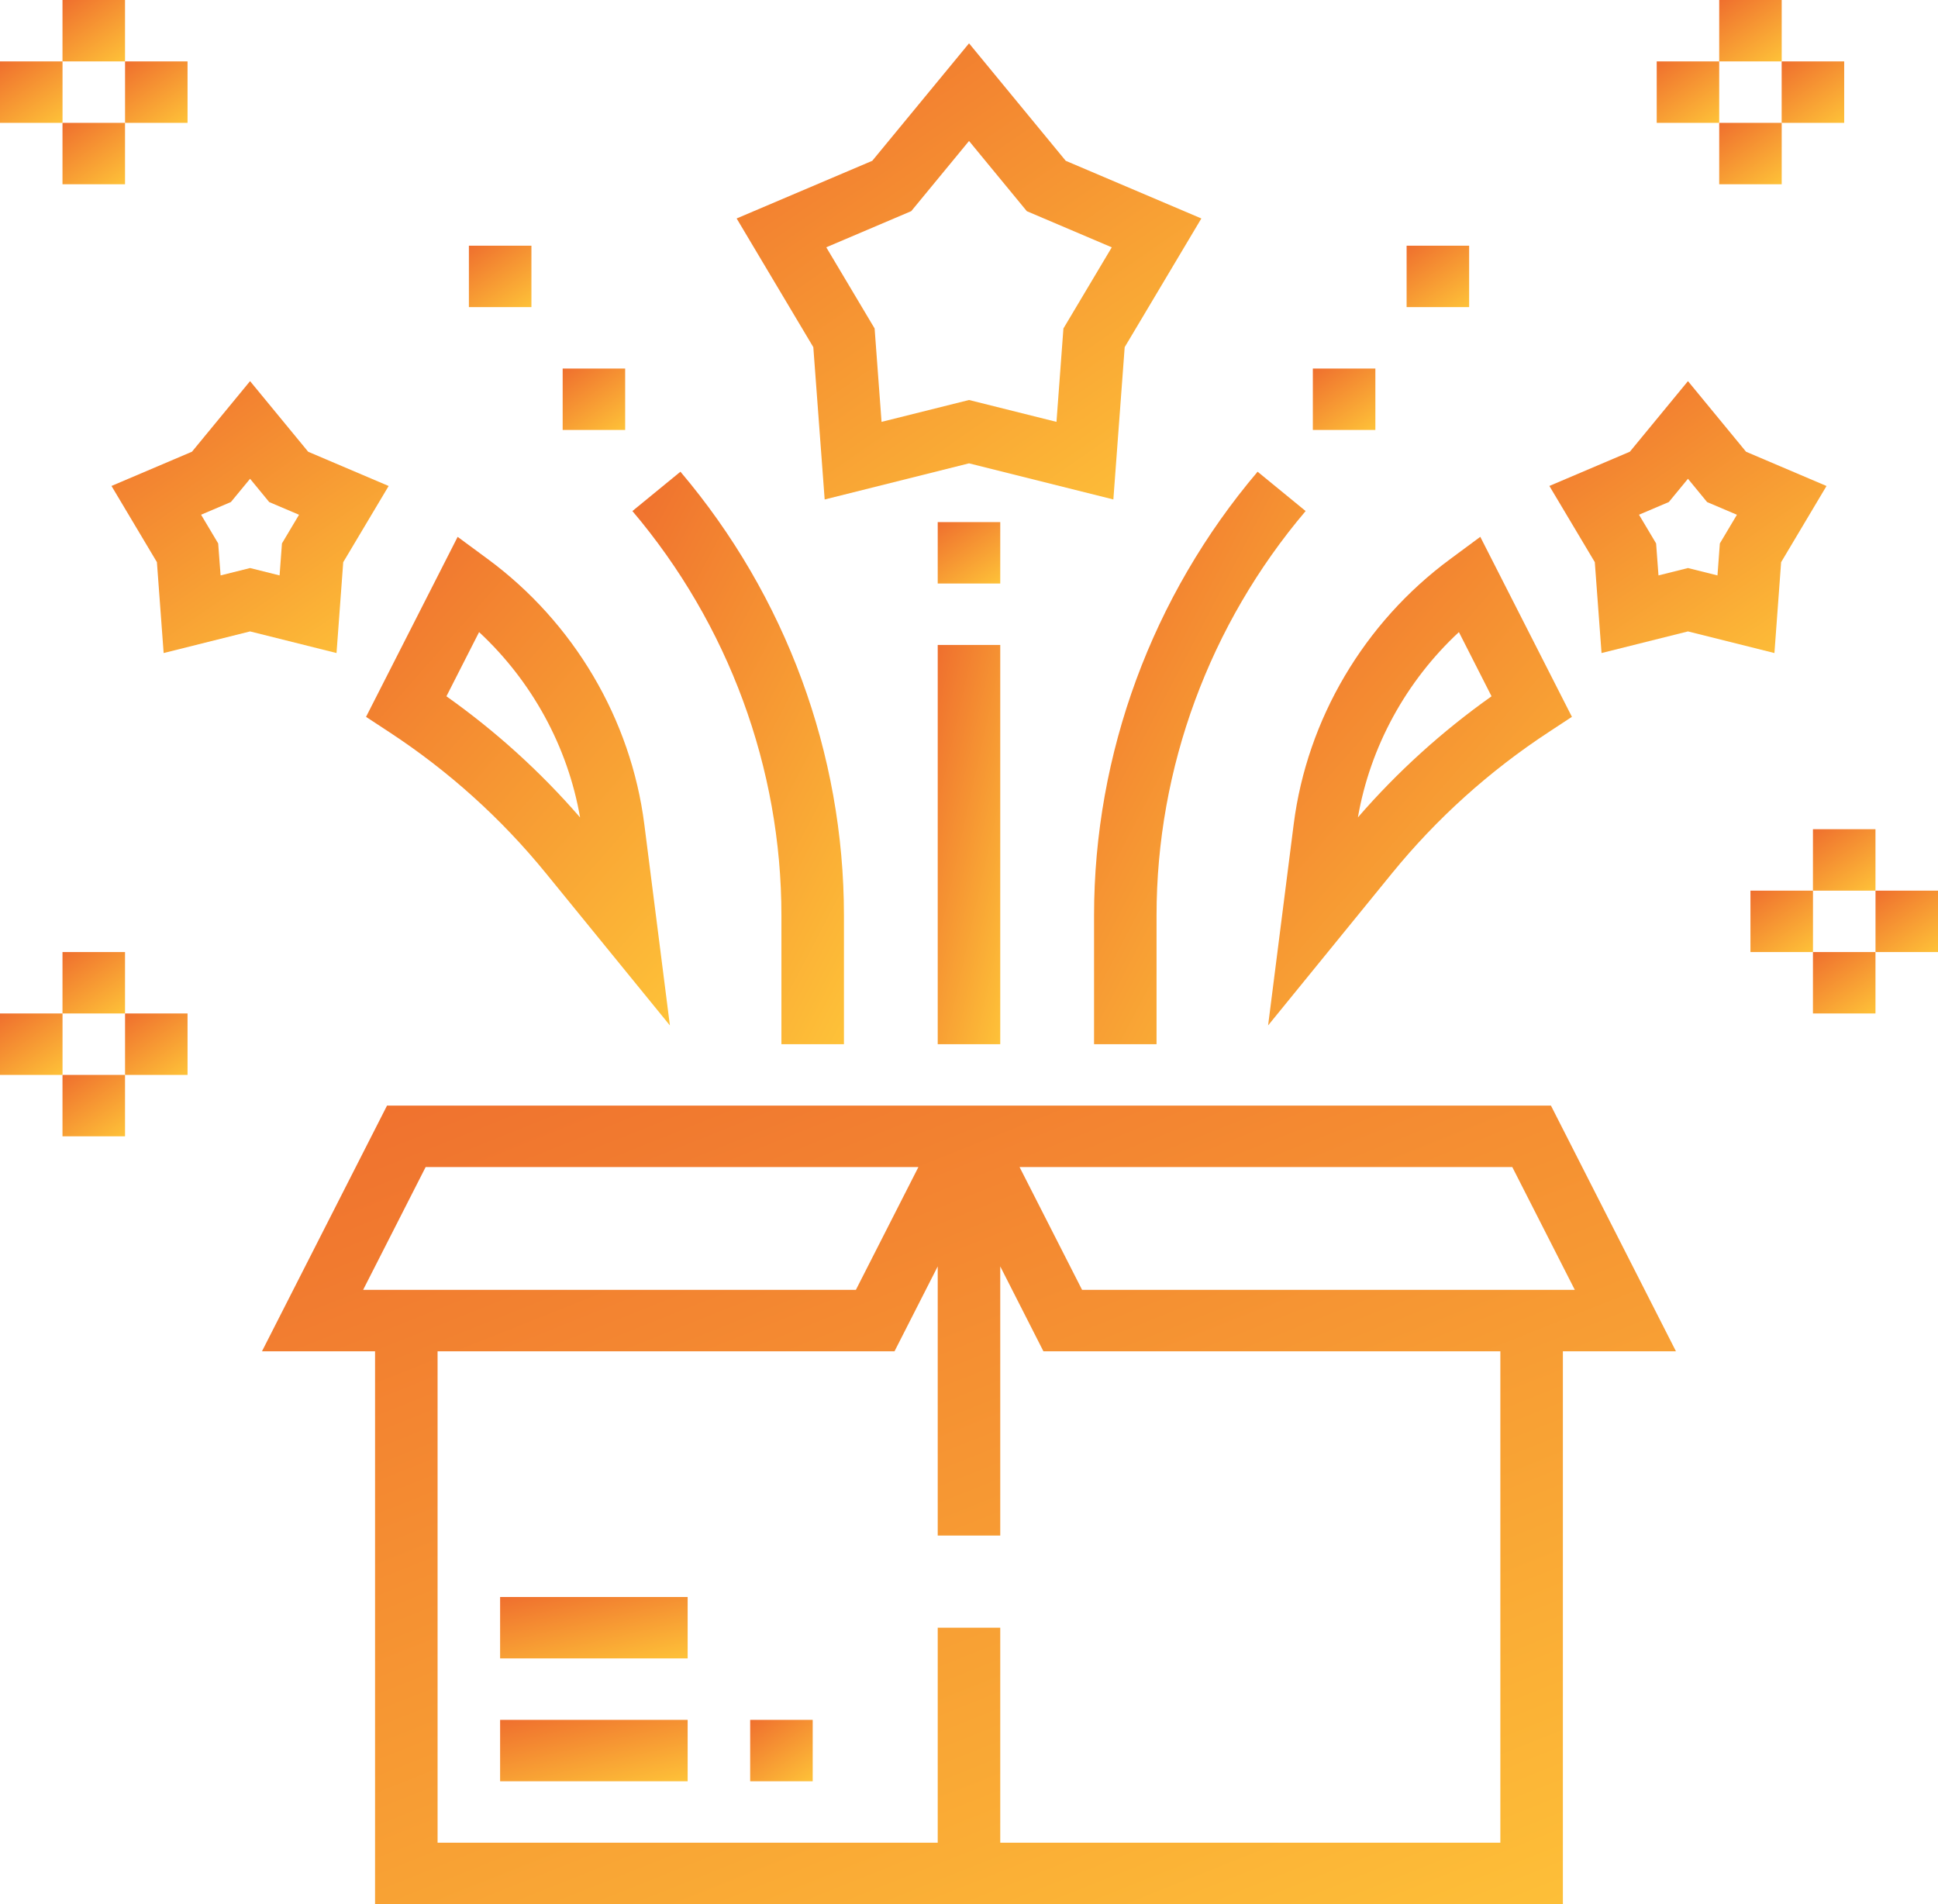 <svg width="57" height="56" viewBox="0 0 57 56" fill="none" xmlns="http://www.w3.org/2000/svg">
<path d="M45.616 32.516H11.383L7.705 39.742H11.031V56H45.967V39.742H49.293L45.616 32.516ZM44.479 34.323L46.318 37.935H31.826L29.987 34.323H44.479ZM12.519 34.323H27.012L25.173 37.935H10.68L12.519 34.323ZM44.128 54.194H29.419V47.871H27.58V54.194H12.87V39.742H26.309L27.58 37.245V45.161H29.419V37.245L30.689 39.742H44.128V54.194Z" fill="url(#paint0_linear)"/>
<path d="M14.709 46.968H20.225V48.774H14.709V46.968Z" fill="url(#paint1_linear)"/>
<path d="M14.709 50.581H20.225V52.387H14.709V50.581Z" fill="url(#paint2_linear)"/>
<path d="M22.064 50.581H23.903V52.387H22.064V50.581Z" fill="url(#paint3_linear)"/>
<path d="M24.255 14.69L28.501 13.627L32.746 14.689L33.079 10.21L35.334 6.425L31.345 4.729L28.501 1.274L25.655 4.729L21.666 6.425L23.921 10.21L24.255 14.69ZM26.801 6.21L28.501 4.146L30.201 6.211L32.699 7.274L31.277 9.661L31.073 12.407L28.501 11.764L25.928 12.407L25.724 9.66L24.302 7.273L26.801 6.21Z" fill="url(#paint4_linear)"/>
<path d="M10.095 16.534L11.431 14.293L9.064 13.286L7.355 11.209L5.646 13.285L3.279 14.292L4.615 16.533L4.813 19.206L7.355 18.57L9.898 19.206L10.095 16.534ZM8.293 15.982L8.223 16.923L7.355 16.706L6.488 16.923L6.417 15.982L5.914 15.138L6.791 14.765L7.355 14.081L7.918 14.766L8.795 15.139L8.293 15.982Z" fill="url(#paint5_linear)"/>
<path d="M52.386 16.534L53.721 14.293L51.355 13.286L49.646 11.209L47.937 13.285L45.57 14.292L46.906 16.533L47.104 19.206L49.646 18.57L52.189 19.206L52.386 16.534ZM50.584 15.982L50.514 16.923L49.646 16.706L48.779 16.923L48.709 15.982L48.206 15.138L49.083 14.765L49.646 14.081L50.209 14.766L51.086 15.139L50.584 15.982Z" fill="url(#paint6_linear)"/>
<path d="M11.441 21.526C13.192 22.673 14.747 24.073 16.061 25.688L19.703 30.158L18.95 24.24C18.556 21.15 16.877 18.306 14.341 16.438L13.46 15.789L10.766 21.083L11.441 21.526ZM14.091 18.59C15.646 20.035 16.7 21.959 17.061 24.041C15.9 22.701 14.583 21.507 13.13 20.478L14.091 18.59Z" fill="url(#paint7_linear)"/>
<path d="M38.05 24.24L37.297 30.158L40.938 25.687C42.253 24.072 43.808 22.672 45.559 21.525L46.233 21.082L43.538 15.788L42.658 16.439C40.123 18.307 38.443 21.15 38.05 24.24ZM43.869 20.478C42.417 21.507 41.099 22.7 39.938 24.04C40.3 21.959 41.354 20.035 42.909 18.59L43.869 20.478Z" fill="url(#paint8_linear)"/>
<path d="M32.178 30.71H34.016V26.925C34.016 22.587 35.573 18.364 38.401 15.03L36.988 13.873C33.886 17.531 32.178 22.166 32.178 26.925V30.71Z" fill="url(#paint9_linear)"/>
<path d="M38.613 10.839H40.452V12.645H38.613V10.839Z" fill="url(#paint10_linear)"/>
<path d="M41.371 7.226H43.21V9.032H41.371V7.226Z" fill="url(#paint11_linear)"/>
<path d="M22.983 30.71H24.822V26.925C24.822 22.165 23.114 17.531 20.013 13.873L18.6 15.03C21.427 18.364 22.983 22.587 22.983 26.925V30.71Z" fill="url(#paint12_linear)"/>
<path d="M16.549 10.839H18.387V12.645H16.549V10.839Z" fill="url(#paint13_linear)"/>
<path d="M13.791 7.226H15.63V9.032H13.791V7.226Z" fill="url(#paint14_linear)"/>
<path d="M27.58 15.355H29.419V17.161H27.58V15.355Z" fill="url(#paint15_linear)"/>
<path d="M27.58 18.968H29.419V30.71H27.58V18.968Z" fill="url(#paint16_linear)"/>
<path d="M53.322 24.387H55.161V26.194H53.322V24.387Z" fill="url(#paint17_linear)"/>
<path d="M53.322 28H55.161V29.806H53.322V28Z" fill="url(#paint18_linear)"/>
<path d="M55.162 26.194H57.001V28H55.162V26.194Z" fill="url(#paint19_linear)"/>
<path d="M51.484 26.194H53.323V28H51.484V26.194Z" fill="url(#paint20_linear)"/>
<path d="M50.565 0H52.403V1.806H50.565V0Z" fill="url(#paint21_linear)"/>
<path d="M50.565 3.613H52.403V5.419H50.565V3.613Z" fill="url(#paint22_linear)"/>
<path d="M52.402 1.806H54.241V3.613H52.402V1.806Z" fill="url(#paint23_linear)"/>
<path d="M48.727 1.806H50.565V3.613H48.727V1.806Z" fill="url(#paint24_linear)"/>
<path d="M1.838 28H3.677V29.806H1.838V28Z" fill="url(#paint25_linear)"/>
<path d="M1.838 31.613H3.677V33.419H1.838V31.613Z" fill="url(#paint26_linear)"/>
<path d="M3.678 29.806H5.516V31.613H3.678V29.806Z" fill="url(#paint27_linear)"/>
<path d="M0 29.806H1.839V31.613H0V29.806Z" fill="url(#paint28_linear)"/>
<path d="M1.838 0H3.677V1.806H1.838V0Z" fill="url(#paint29_linear)"/>
<path d="M1.838 3.613H3.677V5.419H1.838V3.613Z" fill="url(#paint30_linear)"/>
<path d="M3.678 1.806H5.516V3.613H3.678V1.806Z" fill="url(#paint31_linear)"/>
<path d="M0 1.806H1.839V3.613H0V1.806Z" fill="url(#paint32_linear)"/>
<defs>
<linearGradient id="paint0_linear" x1="7.955" y1="32.516" x2="22.717" y2="69.533" gradientUnits="userSpaceOnUse">
<stop stop-color="#EF6F2E"/>
<stop offset="1" stop-color="#FFC839"/>
</linearGradient>
<linearGradient id="paint1_linear" x1="14.742" y1="46.968" x2="15.467" y2="50.1" gradientUnits="userSpaceOnUse">
<stop stop-color="#EF6F2E"/>
<stop offset="1" stop-color="#FFC839"/>
</linearGradient>
<linearGradient id="paint2_linear" x1="14.742" y1="50.581" x2="15.467" y2="53.713" gradientUnits="userSpaceOnUse">
<stop stop-color="#EF6F2E"/>
<stop offset="1" stop-color="#FFC839"/>
</linearGradient>
<linearGradient id="paint3_linear" x1="22.076" y1="50.581" x2="23.621" y2="52.808" gradientUnits="userSpaceOnUse">
<stop stop-color="#EF6F2E"/>
<stop offset="1" stop-color="#FFC839"/>
</linearGradient>
<linearGradient id="paint4_linear" x1="21.748" y1="1.274" x2="33.225" y2="17.829" gradientUnits="userSpaceOnUse">
<stop stop-color="#EF6F2E"/>
<stop offset="1" stop-color="#FFC839"/>
</linearGradient>
<linearGradient id="paint5_linear" x1="3.328" y1="11.209" x2="10.168" y2="21.081" gradientUnits="userSpaceOnUse">
<stop stop-color="#EF6F2E"/>
<stop offset="1" stop-color="#FFC839"/>
</linearGradient>
<linearGradient id="paint6_linear" x1="45.619" y1="11.209" x2="52.459" y2="21.081" gradientUnits="userSpaceOnUse">
<stop stop-color="#EF6F2E"/>
<stop offset="1" stop-color="#FFC839"/>
</linearGradient>
<linearGradient id="paint7_linear" x1="10.819" y1="15.789" x2="23.84" y2="27.256" gradientUnits="userSpaceOnUse">
<stop stop-color="#EF6F2E"/>
<stop offset="1" stop-color="#FFC839"/>
</linearGradient>
<linearGradient id="paint8_linear" x1="37.351" y1="15.788" x2="50.371" y2="27.254" gradientUnits="userSpaceOnUse">
<stop stop-color="#EF6F2E"/>
<stop offset="1" stop-color="#FFC839"/>
</linearGradient>
<linearGradient id="paint9_linear" x1="32.215" y1="13.873" x2="44.852" y2="20.488" gradientUnits="userSpaceOnUse">
<stop stop-color="#EF6F2E"/>
<stop offset="1" stop-color="#FFC839"/>
</linearGradient>
<linearGradient id="paint10_linear" x1="38.624" y1="10.839" x2="40.17" y2="13.066" gradientUnits="userSpaceOnUse">
<stop stop-color="#EF6F2E"/>
<stop offset="1" stop-color="#FFC839"/>
</linearGradient>
<linearGradient id="paint11_linear" x1="41.382" y1="7.226" x2="42.928" y2="9.454" gradientUnits="userSpaceOnUse">
<stop stop-color="#EF6F2E"/>
<stop offset="1" stop-color="#FFC839"/>
</linearGradient>
<linearGradient id="paint12_linear" x1="18.637" y1="13.873" x2="31.273" y2="20.486" gradientUnits="userSpaceOnUse">
<stop stop-color="#EF6F2E"/>
<stop offset="1" stop-color="#FFC839"/>
</linearGradient>
<linearGradient id="paint13_linear" x1="16.56" y1="10.839" x2="18.106" y2="13.066" gradientUnits="userSpaceOnUse">
<stop stop-color="#EF6F2E"/>
<stop offset="1" stop-color="#FFC839"/>
</linearGradient>
<linearGradient id="paint14_linear" x1="13.802" y1="7.226" x2="15.348" y2="9.454" gradientUnits="userSpaceOnUse">
<stop stop-color="#EF6F2E"/>
<stop offset="1" stop-color="#FFC839"/>
</linearGradient>
<linearGradient id="paint15_linear" x1="27.591" y1="15.355" x2="29.137" y2="17.582" gradientUnits="userSpaceOnUse">
<stop stop-color="#EF6F2E"/>
<stop offset="1" stop-color="#FFC839"/>
</linearGradient>
<linearGradient id="paint16_linear" x1="27.591" y1="18.968" x2="32.125" y2="19.973" gradientUnits="userSpaceOnUse">
<stop stop-color="#EF6F2E"/>
<stop offset="1" stop-color="#FFC839"/>
</linearGradient>
<linearGradient id="paint17_linear" x1="53.333" y1="24.387" x2="54.879" y2="26.615" gradientUnits="userSpaceOnUse">
<stop stop-color="#EF6F2E"/>
<stop offset="1" stop-color="#FFC839"/>
</linearGradient>
<linearGradient id="paint18_linear" x1="53.333" y1="28" x2="54.879" y2="30.228" gradientUnits="userSpaceOnUse">
<stop stop-color="#EF6F2E"/>
<stop offset="1" stop-color="#FFC839"/>
</linearGradient>
<linearGradient id="paint19_linear" x1="55.173" y1="26.194" x2="56.719" y2="28.421" gradientUnits="userSpaceOnUse">
<stop stop-color="#EF6F2E"/>
<stop offset="1" stop-color="#FFC839"/>
</linearGradient>
<linearGradient id="paint20_linear" x1="51.495" y1="26.194" x2="53.041" y2="28.421" gradientUnits="userSpaceOnUse">
<stop stop-color="#EF6F2E"/>
<stop offset="1" stop-color="#FFC839"/>
</linearGradient>
<linearGradient id="paint21_linear" x1="50.575" y1="4.96538e-08" x2="52.121" y2="2.228" gradientUnits="userSpaceOnUse">
<stop stop-color="#EF6F2E"/>
<stop offset="1" stop-color="#FFC839"/>
</linearGradient>
<linearGradient id="paint22_linear" x1="50.575" y1="3.613" x2="52.121" y2="5.841" gradientUnits="userSpaceOnUse">
<stop stop-color="#EF6F2E"/>
<stop offset="1" stop-color="#FFC839"/>
</linearGradient>
<linearGradient id="paint23_linear" x1="52.413" y1="1.806" x2="53.959" y2="4.034" gradientUnits="userSpaceOnUse">
<stop stop-color="#EF6F2E"/>
<stop offset="1" stop-color="#FFC839"/>
</linearGradient>
<linearGradient id="paint24_linear" x1="48.738" y1="1.806" x2="50.283" y2="4.034" gradientUnits="userSpaceOnUse">
<stop stop-color="#EF6F2E"/>
<stop offset="1" stop-color="#FFC839"/>
</linearGradient>
<linearGradient id="paint25_linear" x1="1.849" y1="28" x2="3.395" y2="30.228" gradientUnits="userSpaceOnUse">
<stop stop-color="#EF6F2E"/>
<stop offset="1" stop-color="#FFC839"/>
</linearGradient>
<linearGradient id="paint26_linear" x1="1.849" y1="31.613" x2="3.395" y2="33.841" gradientUnits="userSpaceOnUse">
<stop stop-color="#EF6F2E"/>
<stop offset="1" stop-color="#FFC839"/>
</linearGradient>
<linearGradient id="paint27_linear" x1="3.689" y1="29.806" x2="5.235" y2="32.034" gradientUnits="userSpaceOnUse">
<stop stop-color="#EF6F2E"/>
<stop offset="1" stop-color="#FFC839"/>
</linearGradient>
<linearGradient id="paint28_linear" x1="0.011" y1="29.806" x2="1.557" y2="32.034" gradientUnits="userSpaceOnUse">
<stop stop-color="#EF6F2E"/>
<stop offset="1" stop-color="#FFC839"/>
</linearGradient>
<linearGradient id="paint29_linear" x1="1.849" y1="4.96538e-08" x2="3.395" y2="2.228" gradientUnits="userSpaceOnUse">
<stop stop-color="#EF6F2E"/>
<stop offset="1" stop-color="#FFC839"/>
</linearGradient>
<linearGradient id="paint30_linear" x1="1.849" y1="3.613" x2="3.395" y2="5.841" gradientUnits="userSpaceOnUse">
<stop stop-color="#EF6F2E"/>
<stop offset="1" stop-color="#FFC839"/>
</linearGradient>
<linearGradient id="paint31_linear" x1="3.689" y1="1.806" x2="5.235" y2="4.034" gradientUnits="userSpaceOnUse">
<stop stop-color="#EF6F2E"/>
<stop offset="1" stop-color="#FFC839"/>
</linearGradient>
<linearGradient id="paint32_linear" x1="0.011" y1="1.806" x2="1.557" y2="4.034" gradientUnits="userSpaceOnUse">
<stop stop-color="#EF6F2E"/>
<stop offset="1" stop-color="#FFC839"/>
</linearGradient>
</defs>
</svg>
